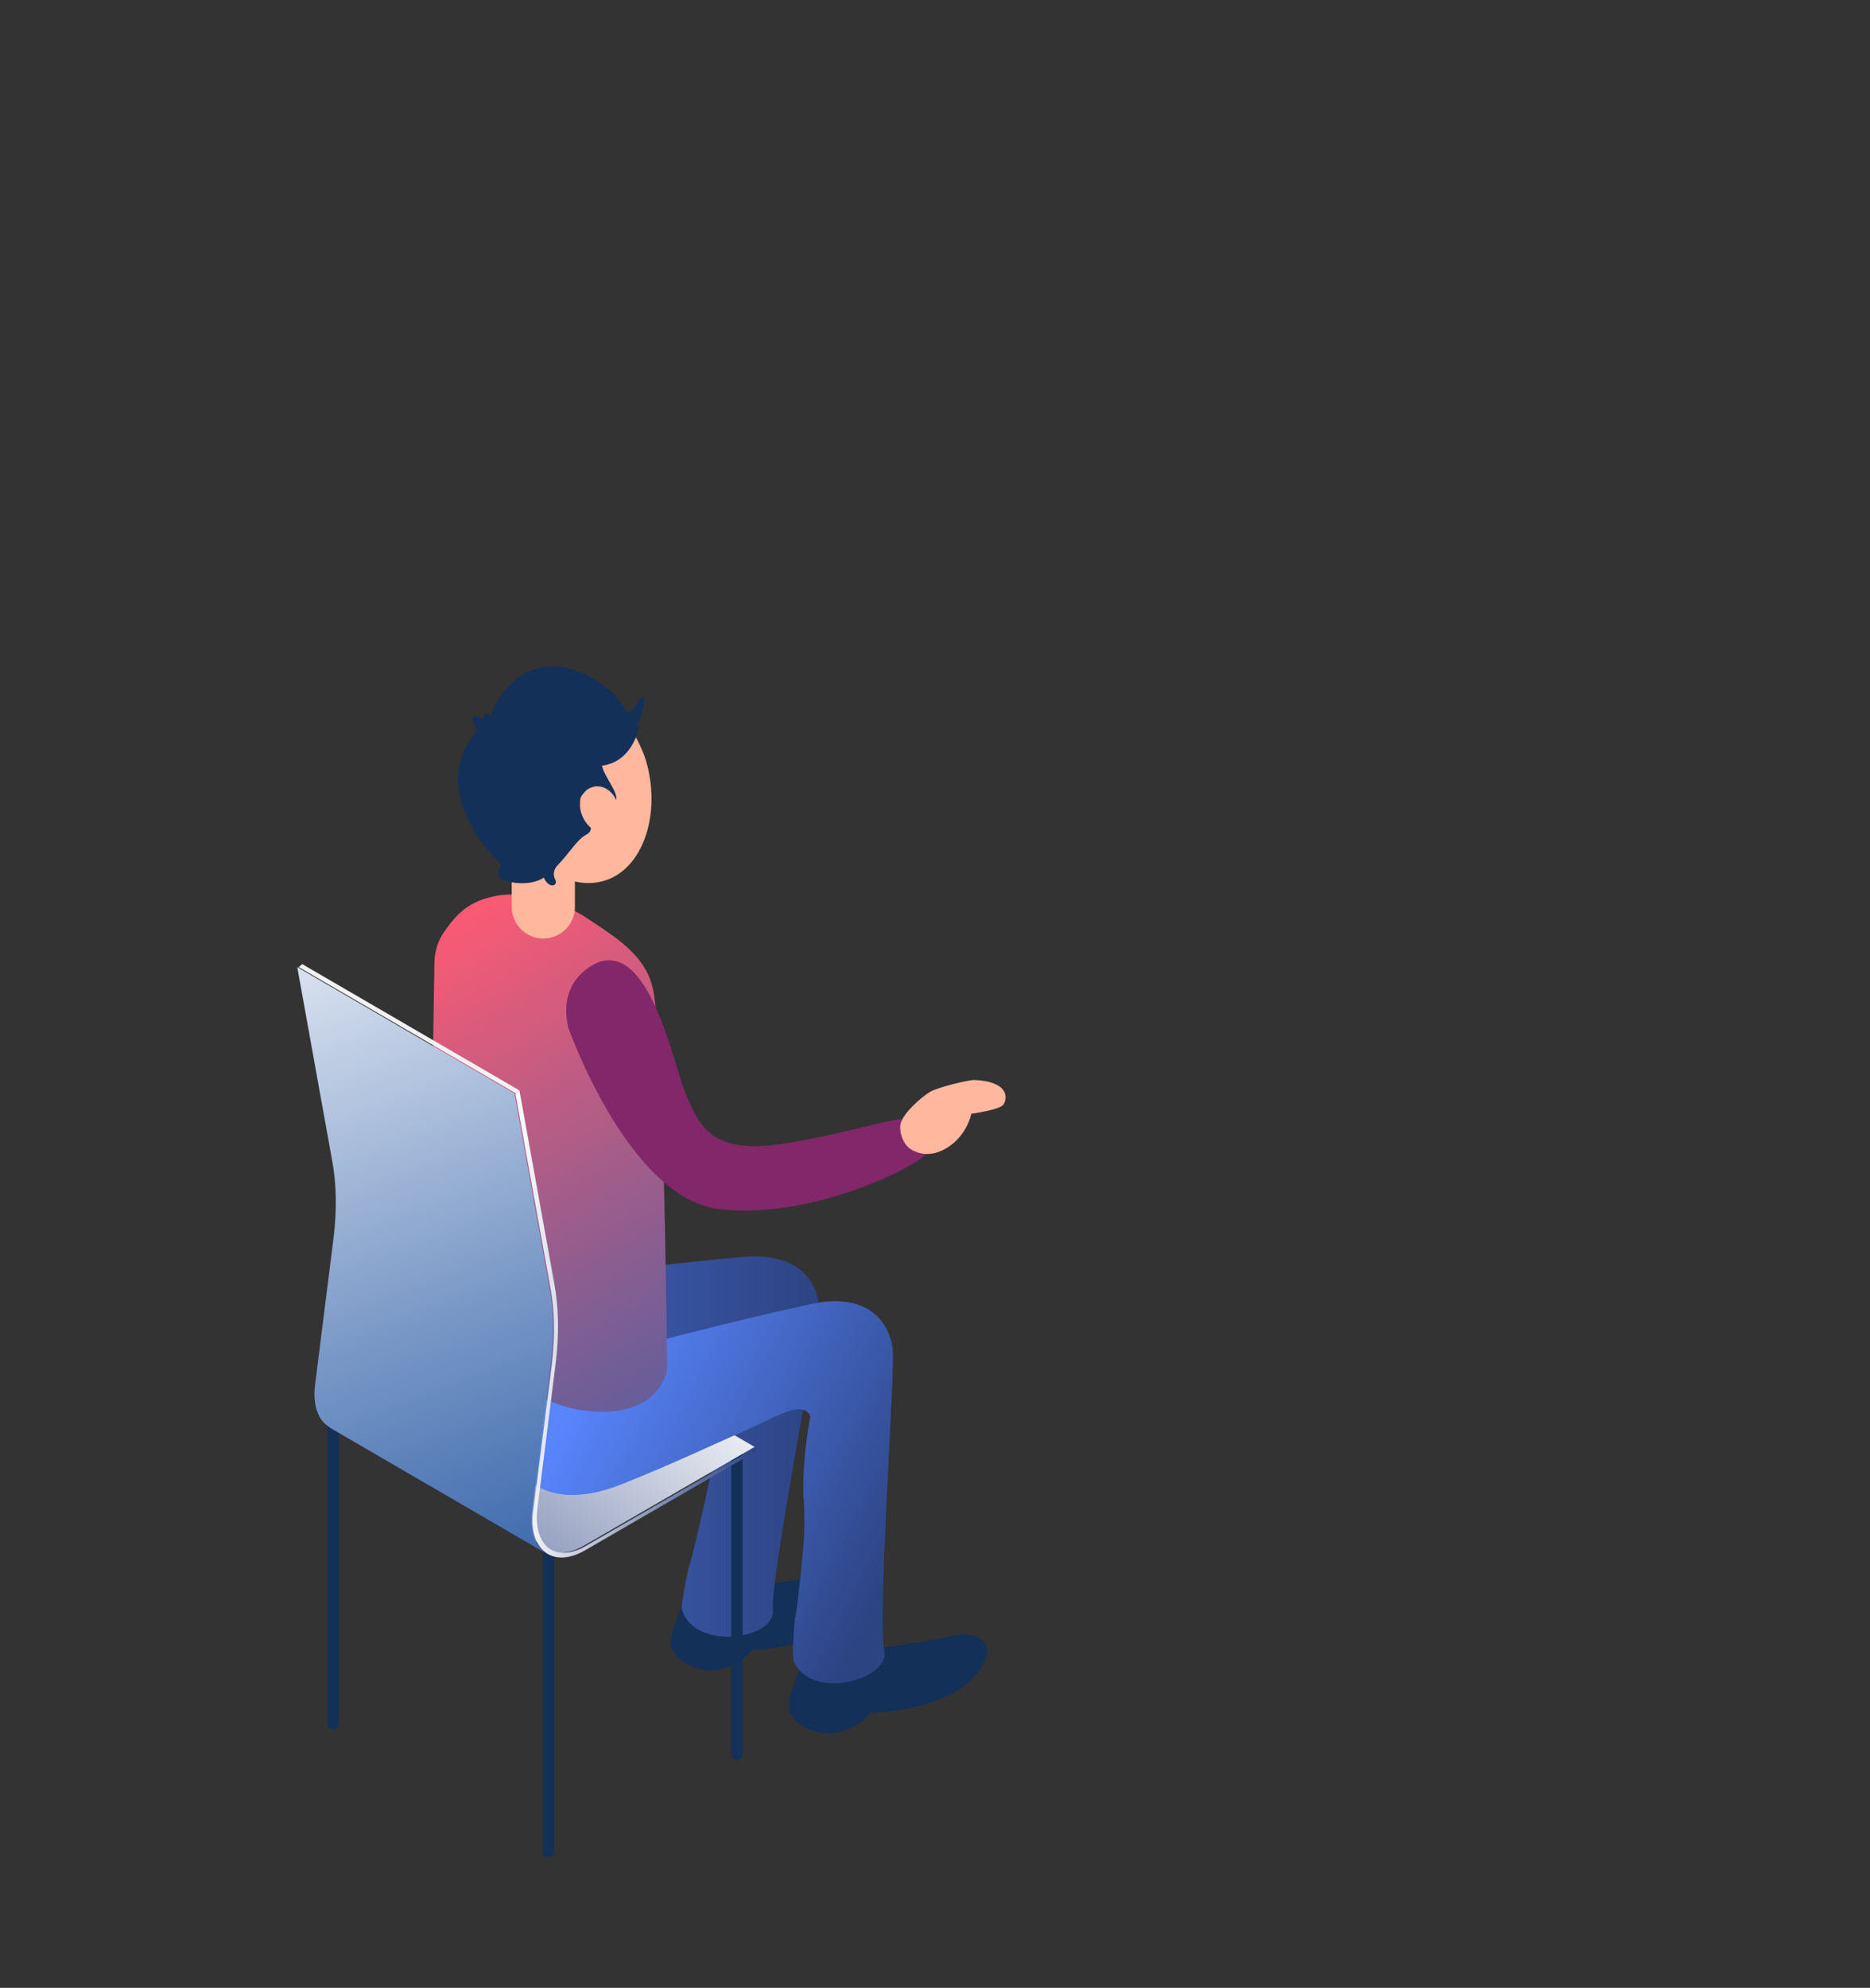 <?xml version="1.0" encoding="utf-8"?>
<!-- Generator: Adobe Illustrator 27.9.0, SVG Export Plug-In . SVG Version: 6.00 Build 0)  -->
<svg version="1.1" id="Layer_1" xmlns="http://www.w3.org/2000/svg" xmlns:xlink="http://www.w3.org/1999/xlink" x="0px" y="0px"
	 viewBox="0 0 376.2 399.8" style="enable-background:new 0 0 376.2 399.8;" xml:space="preserve">
<rect x="0" y="0" width="376.2" height="399.8" fill="#333333" stroke="none"/>
<style type="text/css">
	.st0{fill:#133058;}
	.st1{fill:url(#SVGID_1_);}
	.st2{fill:url(#SVGID_00000025427744941072236370000017285791296249881502_);}
	.st3{fill:url(#SVGID_00000047780863792642225260000003408478910460010121_);}
	.st4{fill:url(#SVGID_00000079461539302754596640000007290958259457881481_);}
	.st5{fill:#822769;}
	.st6{fill:#FFB79E;}
	.st7{fill:url(#SVGID_00000160153076091641648700000002469846350188659601_);}
	.st8{fill:#F2F2F2;}
	.st9{fill:url(#SVGID_00000065042214879746525300000013728698006358982555_);}
	.st10{fill:none;stroke:#FFB79E;stroke-width:12.712;stroke-linecap:round;stroke-linejoin:round;stroke-miterlimit:10;}
</style>
<g id="OBJECTS">
	<g>
		<g>
			<path class="st0" d="M137.4,322.5c0,0-1.9,4.5-2.4,7c0,0-1.1,3.6,4.6,5.8c5.8,2.2,10.7-1.9,11.7-3.5c0,0,15.3-0.4,21.1-7.4
				s0.2-9.3-4.6-8.1c-4.7,1.2-19.3,3.3-22.2,2.8C142.8,318.7,137.4,322.5,137.4,322.5z"/>
			
				<linearGradient id="SVGID_1_" gradientUnits="userSpaceOnUse" x1="82.078" y1="136.438" x2="164.75" y2="136.438" gradientTransform="matrix(1 0 0 -1 0 427.473)">
				<stop  offset="0" style="stop-color:#496DD1"/>
				<stop  offset="1" style="stop-color:#2D4483"/>
			</linearGradient>
			<path class="st1" d="M87.2,278.5c0,0,3.4,10,20.1,5.6c11.4-3,19.9-5.9,23.7-6.9c8.2-2.3,13.8-5.4,15.5-2.4c1.1,2-6.7,37.1-8,40.7
				c0,0-1.6,7.1-1.3,8.2c2.4,8.4,18.9,6.1,18.3,0c-0.6-6.1,9.2-55.7,9.3-59.8c0.1-5.8-3.8-12.1-15.4-11.1s-24.7,2.6-33.2,3.8
				C107.7,257.9,68.1,252.2,87.2,278.5z"/>
		</g>
		<g>
			<path class="st0" d="M110.4,373.5h-0.1c-0.6,0-1.1-0.5-1.1-1.1v-60.5c0-0.6,0.5-1.1,1.1-1.1h0.1c0.6,0,1.1,0.5,1.1,1.1v60.5
				C111.5,373,111,373.5,110.4,373.5z"/>
			<path class="st0" d="M148.3,353.9h-0.1c-0.6,0-1.1-0.5-1.1-1.1v-60.5c0-0.6,0.5-1.1,1.1-1.1h0.1c0.6,0,1.1,0.5,1.1,1.1v60.5
				C149.4,353.4,148.9,353.9,148.3,353.9z"/>
			<path class="st0" d="M67.1,347.8H67c-0.6,0-1.1-0.5-1.1-1.1v-60.5c0-0.6,0.5-1.1,1.1-1.1h0.1c0.6,0,1.1,0.5,1.1,1.1v60.5
				C68.3,347.3,67.8,347.8,67.1,347.8z"/>
		</g>
		
			<linearGradient id="SVGID_00000170963430082167275650000017668468952484577688_" gradientUnits="userSpaceOnUse" x1="130.984" y1="166.743" x2="65.362" y2="82.225" gradientTransform="matrix(1 0 0 -1 0 427.473)">
			<stop  offset="0" style="stop-color:#FFFFFF"/>
			<stop  offset="1" style="stop-color:#2D4483"/>
		</linearGradient>
		<path style="fill:url(#SVGID_00000170963430082167275650000017668468952484577688_);" d="M108.1,265.6l-34.4,19.9
			c-2.6,1.5-5.1,1.7-6.9,0.7l43.7,25.4c1.8,1.1,4.3,0.8,6.9-0.7l34.4-19.9L108.1,265.6z"/>
		<g>
			<path class="st0" d="M161.1,335.2c0,0-1.9,4.5-2.4,7c0,0-1.1,3.6,4.6,5.8c5.8,2.2,10.7-1.9,11.7-3.5c0,0,15.3-0.4,21.1-7.4
				c5.8-6.9,0.2-9.3-4.6-8.1c-4.7,1.2-19.3,3.3-22.2,2.8S161.1,335.2,161.1,335.2z"/>
			
				<linearGradient id="SVGID_00000120529784103926154230000003575649206686110871_" gradientUnits="userSpaceOnUse" x1="117.814" y1="153.365" x2="183.777" y2="119.353" gradientTransform="matrix(1 0 0 -1 0 427.473)">
				<stop  offset="0" style="stop-color:#5986FF"/>
				<stop  offset="1" style="stop-color:#2D4483"/>
			</linearGradient>
			<path style="fill:url(#SVGID_00000120529784103926154230000003575649206686110871_);" d="M179.6,271.4
				c-0.7-5.8-5.3-11.6-16.6-9.1c-11.4,2.5-24.2,5.7-32.5,7.9s-48.2,1.5-26,25.2c0,0,4.7,9.4,20.6,3.1c11-4.4,19.1-8.3,22.6-9.8
				c7.9-3.3,13-7.1,15.1-4.3c0.1,0.1,0.1,0.3,0.2,0.5c-0.6,3.4-1.5,9.4-1.4,15.2c0,0.5,0,1,0.1,1.5c0.2,3.6,0.2,7.1-0.2,10.7
				c-0.6,6.6-1.3,12.1-1.6,13.5c0,0-0.7,7.2-0.2,8.3c3.4,8.1,19.5,3.7,18.2-2.2C176.5,325.9,180.1,275.5,179.6,271.4z"/>
		</g>
		<g>
			
				<linearGradient id="SVGID_00000007412383102947234900000002376250266114684311_" gradientUnits="userSpaceOnUse" x1="82.632" y1="240.702" x2="159.931" y2="108.777" gradientTransform="matrix(1 0 0 -1 0 427.473)">
				<stop  offset="0" style="stop-color:#FF5A72"/>
				<stop  offset="0.227" style="stop-color:#CA5C80"/>
				<stop  offset="0.603" style="stop-color:#785E95"/>
				<stop  offset="0.87" style="stop-color:#445FA3"/>
				<stop  offset="1" style="stop-color:#3060A8"/>
			</linearGradient>
			<path style="fill:url(#SVGID_00000007412383102947234900000002376250266114684311_);" d="M86.3,262.3c-0.1,3.7,1.7,7.2,4.8,9.2
				c7.2,4.9,19.2,11.2,25.8,12.1c16,2.3,17.3-8.2,17.3-8.2s-0.5-62.8-2.7-75.8c-1.2-6.9-6.6-10.4-12.3-14.2c-0.7-0.5-1.4-0.9-2-1.3
				c-4.3-2.6-9.2-4.2-14.2-4.2c-1.4,0-2.6,0.1-3.7,0.4c-5.7,1.1-8.1,4.5-10,7.2c-1.2,1.7-1.8,3.8-1.9,5.8L86.3,262.3z"/>
			<g>
				<g>
					<path class="st5" d="M120.5,193.5c0,0-8.5,2.9-6.2,13.1c0,0,12.1,34.5,30.5,36.6s39.3-8.4,41.6-11.2c0,0-2.7-6.8-5.2-6.9
						c-2.4-0.1-21.9,5.9-30.6,5.4c-8.8-0.5-10.4-5.6-12.6-10.4C135.8,215.3,131,189.8,120.5,193.5z"/>
					<g>
						<path class="st6" d="M184.2,231.6c0,0,2.9,1.6,6.7-1s4.5-6.6,4.5-6.6s5.9-0.8,6.5-1.9c0.9-1.5,0.8-4.6-5.9-4.9
							c-1.1,0-7.2,1.4-8.9,2.4s-5.9,4.6-6,6.9C181,228.7,182.3,231.1,184.2,231.6z"/>
					</g>
				</g>
			</g>
		</g>
		<g>
			<g>
				
					<linearGradient id="SVGID_00000093890953692638204550000015490623808548234404_" gradientUnits="userSpaceOnUse" x1="103.806" y1="161.223" x2="152.136" y2="161.223" gradientTransform="matrix(1 0 0 -1 0 427.473)">
					<stop  offset="0" style="stop-color:#FFFFFF"/>
					<stop  offset="1" style="stop-color:#2D4483"/>
				</linearGradient>
				<path style="fill:url(#SVGID_00000093890953692638204550000015490623808548234404_);" d="M104.5,219.3l7,38.8
					c0.9,4.8,1,10.2,0.3,16l-3.7,29.4c-0.4,3.5,0.4,6.3,2.2,7.8c1.9,1.4,4.6,1.3,7.4-0.3l34.4-19.9l0,0.8l-34.4,19.9
					c-3.1,1.8-6,1.9-8,0.4c-2-1.5-2.9-4.6-2.4-8.3l3.7-29.4c0.7-5.7,0.6-11-0.3-15.7l-7-38.8L104.5,219.3z"/>
			</g>
			<g>
				<polygon class="st8" points="103.8,219.9 60.1,194.5 60.8,193.9 104.5,219.3 				"/>
			</g>
			
				<linearGradient id="SVGID_00000183967355102054885790000015756529867986285486_" gradientUnits="userSpaceOnUse" x1="51.068" y1="260.041" x2="113.782" y2="97.529" gradientTransform="matrix(1 0 0 -1 0 427.473)">
				<stop  offset="0" style="stop-color:#FFFFFF"/>
				<stop  offset="0.227" style="stop-color:#CAD6E9"/>
				<stop  offset="0.603" style="stop-color:#7897C6"/>
				<stop  offset="0.87" style="stop-color:#446FB0"/>
				<stop  offset="1" style="stop-color:#3060A8"/>
			</linearGradient>
			<path style="fill:url(#SVGID_00000183967355102054885790000015756529867986285486_);" d="M110.8,274.4c0.7-5.7,0.6-11-0.3-15.7
				l-7-38.8l-43.7-25.4l7,38.8c0.9,4.7,1,10,0.3,15.7l-3.7,29.4c-0.5,3.8,0.4,6.8,2.4,8.3c0.2,0.1,0.3,0.2,0.5,0.4l43.7,25.4
				c-0.2-0.1-0.4-0.2-0.5-0.4c-2-1.5-2.9-4.6-2.4-8.3L110.8,274.4z"/>
		</g>
		<g>
			<g>
				<line class="st10" x1="109.3" y1="170.5" x2="109.3" y2="182.4"/>
			</g>
			<g>
				<path class="st6" d="M129.6,151.9c3.6,10.4,0.4,22.3-7.6,25.1c-1.2,0.4-2.4,0.6-3.6,0.6c-5.7,0-11.8-4.2-15.6-10.4
					c-1-1.6-1.8-3.3-2.4-5.1c-0.1-0.3-0.2-0.5-0.2-0.7c-0.2-0.5-0.3-1.1-0.5-1.6c-1.6-6.5-0.2-12.5,3.4-16.4c1.1-1.3,2.5-2.3,4-3.1
					c0.6-0.3,1.2-0.6,1.8-0.8c6.2-2.2,13.1,0.3,17.5,6.3C127.6,147.5,128.7,149.6,129.6,151.9z"/>
				<path class="st0" d="M127.8,146.3c0.9-1.3,1.7-3.2,1.8-5.8c0,0-0.2-1.3-1.7,1.4c-0.3,0.6-0.9,1.2-1.7,1.6c0,0,0,0,0,0
					c-4.2-8.6-20.7-16.3-27.5,0.4c-0.6-0.4-1.3-0.8-1.3,0.1c0,0.2,0,0.5,0,0.7c-0.9-0.5-2.8-1.3-2.2,0.4c0.3,0.8,0.5,1.5,0.7,2
					c-2.1,2.4-4.3,6.5-3.7,11.2c0.5,4.5,3.4,10,6.9,13.8c0,0,0,0,0,0c0,0,0,0,0,0c0.5,0.5,0.9,1,1.4,1.4c0.2,0.4,0.3,0.9,0,1.3
					c-0.6,0.9-0.2,1.9,1.4,2.4c2.4,0.7,5.6,0.6,7.5-0.7c0.1,0.1,0.1,0.3,0.2,0.4c1.1,1.9,2.7,1.2,2.1,0c0,0,0,0,0,0
					c-0.5-0.9-0.3-2.1,0.4-2.8c2.3-2.3,4-5.3,5.8-6.2c3.4-1.8-3.4-5.8-0.4-8.4c2.2-2,4.5,3.5,6.2,1.8c1.3-1.3-2.1-4.9-2.6-7.3
					c1.6-0.2,5.7-1.2,7.4-7.4C128.8,146.4,128.8,145.5,127.8,146.3z"/>
				<path class="st6" d="M124.1,161.2c1,2.5,0.4,5.4-1.6,6.2c-1.9,0.8-4.4-0.9-5.4-3.4c-1-2.5-0.1-4.9,1.8-5.6
					C120.8,157.6,123.1,158.7,124.1,161.2z"/>
			</g>
		</g>
	</g>
</g>
</svg>
